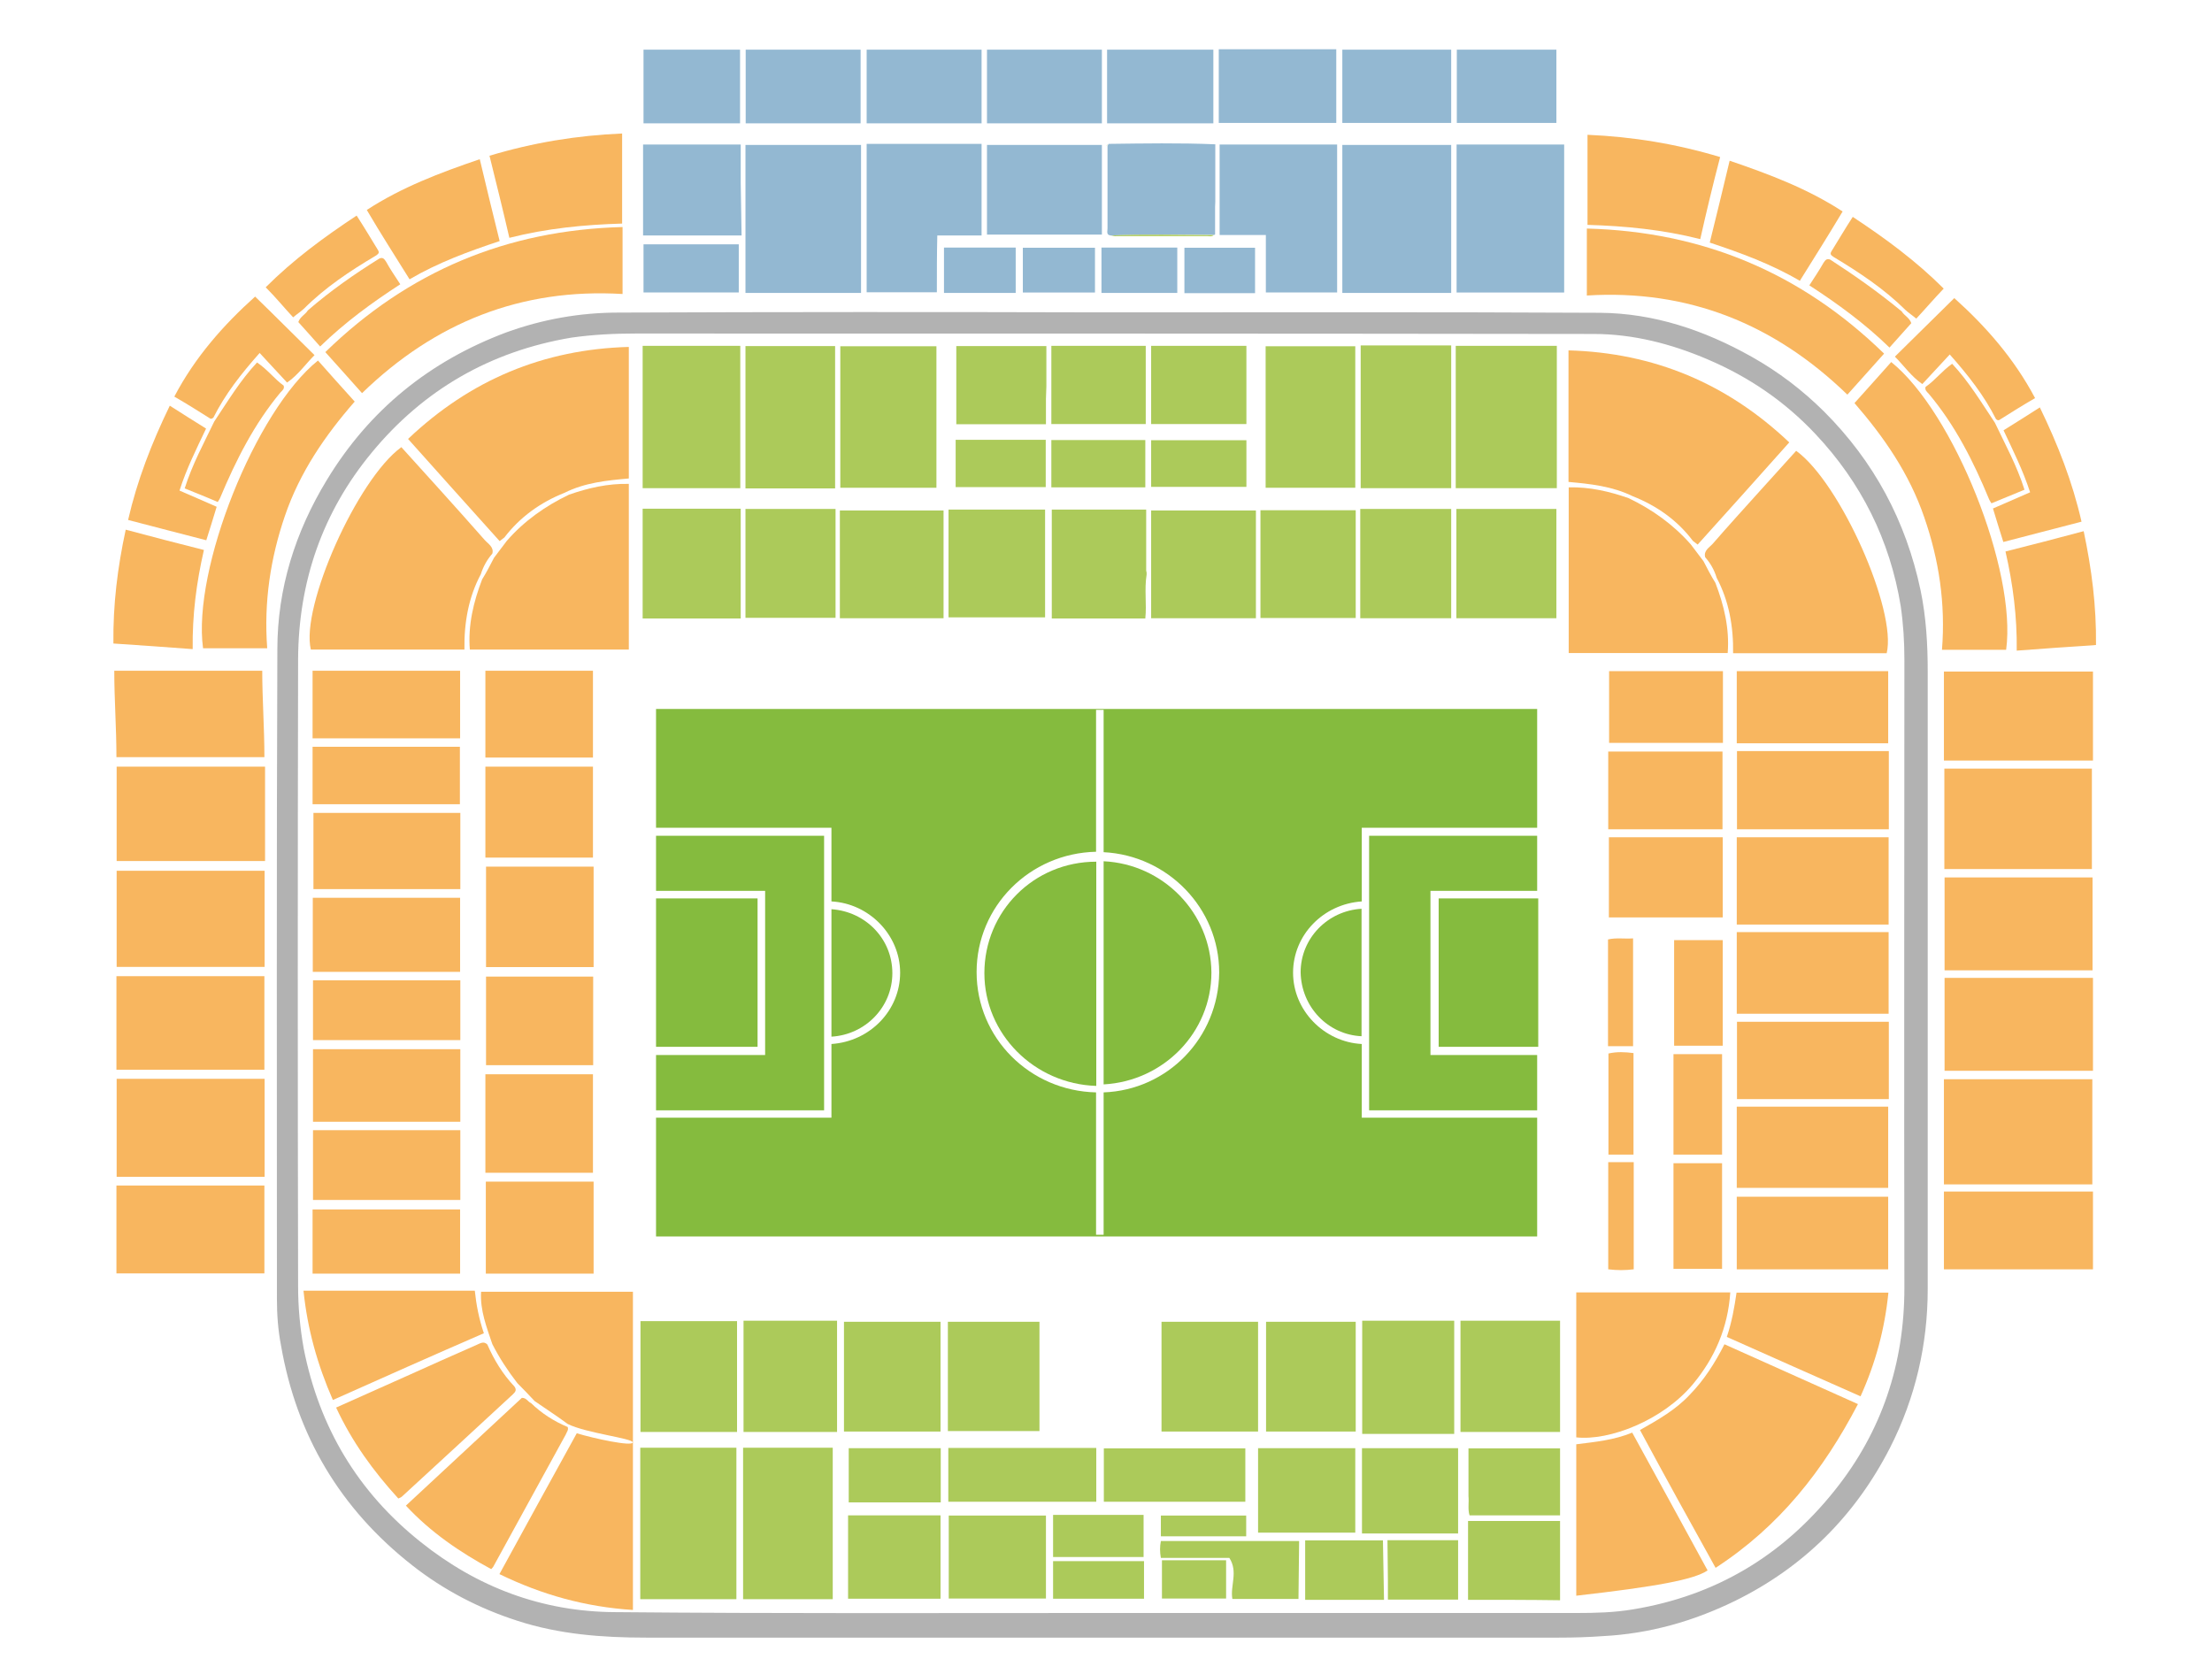 <?xml version="1.0" encoding="utf-8"?>
<!-- Generator: Adobe Illustrator 21.1.0, SVG Export Plug-In . SVG Version: 6.00 Build 0)  -->
<svg version="1.1" id="Laag_1" xmlns="http://www.w3.org/2000/svg" xmlns:xlink="http://www.w3.org/1999/xlink" x="0px" y="0px"
	 viewBox="0 0 1024 768" style="enable-background:new 0 0 1024 768;" xml:space="preserve">
<style type="text/css">
	.st0{fill:#B2B2B2;}
	.st1{fill:#F8B65F;}
	.st2{fill:#93B8D2;}
	.st3{fill:#ACCA5A;}
	.st4{fill:#85BB3E;}
</style>
<g>
	<path class="st0" d="M509.7,144.6c77.1,0,154.1-0.2,231,0.2c24.9,0.2,48.2,8,70.1,20.3c12.5,7,23.6,15.5,33.6,25.4
		c23.1,23.1,37.9,50.6,44.7,82.8c2.6,12.5,3.3,25.1,3.3,37.6c0,95.2,0,190.6,0,285.8c0,25.7-5.7,50.4-17.4,73.4
		c-16.2,31.7-40.2,55.5-72,71.1c-19.3,9.4-39.5,15.1-60.9,16.2c-6.8,0.5-13.6,0.7-20.5,0.7c-140.9,0-281.7,0-422.5,0
		c-20.3,0-40.2-1.5-59.6-7.8c-17.7-5.7-34.1-14.2-48.7-25.7c-33.4-26.2-53.5-60.2-60.7-101.7c-1.4-7.2-1.9-14.4-1.9-21.6
		c0-100.2-0.2-200.5,0.2-300.7c0-28.2,8.3-54.4,22.9-78.4c19.7-32.5,47.6-55,83-68.3c16.8-6.1,34.1-9.2,52.2-9.2
		C360.5,144.4,435.1,144.4,509.7,144.6C509.7,144.4,509.7,144.4,509.7,144.6z M510.6,746.7L510.6,746.7c73.2,0,146.1,0,219.3,0
		c8.7,0,17.4-0.2,26.2-1.7c38.2-6.3,69.2-24.9,93.2-55c21.9-27.3,32.3-58.8,32.3-93.9c-0.2-96.9,0-193.9,0-290.8
		c0-8.3-0.5-16.4-1.7-24.7c-5-30.6-18.3-57.2-39.5-79.7c-14.2-15.1-30.8-26.4-49.8-34.5c-16.8-7.2-34.5-11.8-52.9-11.8
		c-147.8-0.2-295.6-0.2-443.5-0.2c-10.1,0-19.8,0.5-29.7,1.9c-37.4,6.3-68.3,24-92.4,53.2c-22.9,27.7-33.9,59.8-34.1,95.6
		c-0.2,96.7-0.2,193.7,0,290.4c0,9.6,0.9,19.3,2.6,28.8c7.2,36.5,25.1,66.4,54.1,89.5c26.2,21,56.3,32.3,89.9,32.5
		C360.2,747,435.3,746.7,510.6,746.7z"/>
	<path class="st1" d="M167.6,182c-5.9-6.6-11.3-12.7-17-19c38.4-37.4,84-56.5,137.6-57.9c0,10.3,0,20.3,0,31
		C241.4,133.3,201.4,149.2,167.6,182z"/>
	<path class="st2" d="M398.6,67.1c0,22.9,0,45.6,0,68.5c-17.9,0-35.6,0-53.5,0c0-22.9,0-45.6,0-68.5
		C362.8,67.1,380.5,67.1,398.6,67.1z"/>
	<path class="st1" d="M123.7,300.1c-10.5,0-20,0-29.7,0c-5-36.5,24.2-109.9,53.2-133.2c5.4,6.1,11.1,12.5,17,19
		c-13.7,15.7-25.4,32.7-32.3,52.9C125.2,258.4,122.1,278.7,123.7,300.1z"/>
	<path class="st2" d="M671.8,135.6c-16.8,0-33.4,0-50.4,0c0-22.8,0-45.6,0-68.5c16.8,0,33.4,0,50.4,0
		C671.8,89.8,671.8,112.5,671.8,135.6z"/>
	<path class="st2" d="M724.1,114.7c0,6.8,0,13.6,0,20.7c-16.6,0-33,0-49.8,0c0-22.8,0-45.6,0-68.5c16.4,0,32.7,0,49.8,0
		c0,12.5,0,24.9,0,37.4"/>
	<path class="st1" d="M899.9,548.3c0-16.4,0-32.3,0-48.7c22.9,0,45.6,0,68.7,0c0,16.2,0,32.1,0,48.7
		C945.8,548.3,923,548.3,899.9,548.3z"/>
	<path class="st1" d="M900.1,355.8c22.9,0,45.4,0,68.3,0c0,15.5,0,30.8,0,46.5c-22.8,0-45.4,0-68.3,0
		C900.1,386.9,900.1,371.4,900.1,355.8z"/>
	<path class="st2" d="M619,97.6c0,12.5,0,25.1,0,37.8c-10.9,0-21.9,0-33,0c0-8.5,0-17.2,0-26.6c-7.5,0-14.2,0-21.4,0
		c0-14.2,0-28,0-41.9c17.9,0,36,0,54.4,0c0,7.6,0,15.1,0,22.8"/>
	<path class="st2" d="M433.7,135.3c-11.1,0-21.6,0-32.5,0c0-22.9,0-45.9,0-68.7c17.7,0,35.3,0,53.2,0c0,13.9,0,27.7,0,42.4
		c-6.8,0-13.4,0-20.5,0C433.7,117.8,433.7,126.3,433.7,135.3z"/>
	<path class="st1" d="M122.5,499.4c0,15.3,0,30.1,0,45.4c-22.9,0-45.6,0-68.5,0c0-15.1,0-29.9,0-45.4
		C76.6,499.4,99.6,499.4,122.5,499.4z"/>
	<path class="st1" d="M122.5,447.6c-22.9,0-45.6,0-68.5,0c0-14.8,0-29.7,0-44.5c22.9,0,45.6,0,68.5,0
		C122.5,417.8,122.5,432.6,122.5,447.6z"/>
	<path class="st1" d="M968.9,495.7c-23.1,0-45.9,0-68.7,0c0-14.2,0-28.7,0-43c22.9,0,45.9,0,68.7,0
		C968.9,467.1,968.9,481.3,968.9,495.7z"/>
	<path class="st1" d="M968.7,449.2c-23.1,0-45.6,0-68.5,0c0-14.2,0-28.4,0-43c22.8,0,45.6,0,68.5,0
		C968.7,420.6,968.7,434.7,968.7,449.2z"/>
	<path class="st1" d="M122.7,354.9c0,14.6,0,29,0,43.7c-22.9,0-45.6,0-68.7,0c0-14.4,0-29,0-43.7C76.6,354.9,99.6,354.9,122.7,354.9
		z"/>
	<path class="st1" d="M968.9,352.1c-23.1,0-45.9,0-69,0c0-13.7,0-27.5,0-41.2c22.9,0,45.9,0,69,0C968.9,324.5,968.9,338,968.9,352.1
		z"/>
	<path class="st1" d="M53.9,495.2c0-14.6,0-28.8,0-43.3c22.9,0,45.6,0,68.5,0c0,14.4,0,28.7,0,43.3
		C99.8,495.2,77.1,495.2,53.9,495.2z"/>
	<path class="st1" d="M53.9,350.5c0-13.6-1-26.6-1-40c22.9,0,45.6,0,68.5,0c0,13.1,1,26.4,1,40C99.8,350.5,76.8,350.5,53.9,350.5z"
		/>
	<path class="st1" d="M53.9,548.8c23.1,0,45.6,0,68.5,0c0,13.6,0,27.1,0,40.7c-22.9,0-45.6,0-68.5,0
		C53.9,576.1,53.9,562.5,53.9,548.8z"/>
	<path class="st1" d="M968.9,551.6c0,12,0,23.8,0,36c-23.1,0-45.9,0-69,0c0-12,0-23.8,0-36C923,551.6,945.8,551.6,968.9,551.6z"/>
	<path class="st1" d="M226.6,72.1C246.9,66,267,62.7,288,61.8c0,13.9,0,27.5,0,41.7c-17.4,0.5-34.9,2.2-52.2,6.6
		C232.9,97.5,229.8,85,226.6,72.1z"/>
	<path class="st2" d="M510.1,67.1c0,13.9,0,27.7,0,41.5c-17.9,0-35.3,0-53.2,0c0-13.9,0-27.5,0-41.5
		C474.6,67.1,492.2,67.1,510.1,67.1z"/>
	<path class="st2" d="M562.5,95.8c0,4.2,0,8.5,0,12.7l-0.2,0.2c-16.3-0.1-32.3-0.3-48.1,0.3c-2.2-0.2-1.5-1.9-1.5-3.3
		c0-12.7,0-25.6,0-38.2c0.2-0.2,0.2-0.5,0.5-0.9c16.4-0.2,32.7-0.5,49.4,0.2c0,8.5,0,17,0,26.6"/>
	<path class="st1" d="M222.1,73.7c3.1,13.1,6.1,25.4,9.2,37.9c-14.4,4.8-28.4,9.9-41.7,17.7c-6.8-10.9-13.4-21.2-19.8-32.1
		C185.9,86.7,203.6,80,222.1,73.7z"/>
	<path class="st2" d="M618.6,22.8c0,11.6,0,22.8,0,34.1c-18.1,0-36.2,0-54.4,0c0-11.3,0-22.8,0-34.1
		C582.4,22.8,600.3,22.8,618.6,22.8z"/>
	<path class="st2" d="M510.1,57.1c-17.7,0-35.3,0-53.2,0c0-11.3,0-22.8,0-34.1c17.7,0,35.3,0,53.2,0
		C510.1,34.1,510.1,45.3,510.1,57.1z"/>
	<path class="st1" d="M52.5,297.9c-0.2-18.1,1.9-35.1,5.7-52.7c12.2,3.3,24,6.3,36.2,9.4c-3.5,15.3-5.4,30.1-5.2,45.9
		C77,299.6,65,298.7,52.5,297.9z"/>
	<path class="st2" d="M343.3,109c-15.7,0-30.6,0-45.6,0c0-13.9,0-28,0-42.1c14.8,0,29.7,0,45.2,0c0,5.9,0,11.8,0,17.7"/>
	<path class="st2" d="M398.4,57.1c-17.9,0-35.3,0-53.2,0c0-11.3,0-22.5,0-34.1c17.4,0,35.1,0,53.2,0
		C398.4,34.1,398.4,45.6,398.4,57.1z"/>
	<path class="st2" d="M454.4,23c0,11.6,0,22.8,0,34.1c-17.9,0-35.3,0-53.2,0c0-11.3,0-22.8,0-34.1C419.1,23,436.5,23,454.4,23z"/>
	<path class="st2" d="M671.8,56.9c-16.8,0-33.6,0-50.4,0c0-11.3,0-22.3,0-33.9c16.8,0,33.4,0,50.4,0
		C671.8,34.1,671.8,45.3,671.8,56.9z"/>
	<path class="st2" d="M561.7,57.1c-16.4,0-32.5,0-49.2,0c0-11.6,0-22.8,0-34.1c16.4,0,32.5,0,49.2,0
		C561.7,34.1,561.7,45.6,561.7,57.1z"/>
	<path class="st2" d="M720.5,23c0,11.3,0,22.5,0,33.9c-15.3,0-30.6,0-46.1,0c0-11.3,0-22.5,0-33.9C689.6,23,704.7,23,720.5,23z"/>
	<path class="st2" d="M342.6,23c0,11.3,0,22.5,0,34.1c-15.1,0-29.9,0-44.7,0c0-11.3,0-22.5,0-34.1C312.7,23,327.4,23,342.6,23z"/>
	<path class="st1" d="M98.8,193.3c-0.7,0.7-1.4,0.7-1.9,0.2c-5.2-3.3-10.5-6.6-16.2-9.9c9.6-18.3,22.8-33.2,37.4-46.3
		c9.2,8.9,18.1,17.9,27.5,27.1c-4.2,4.2-7.6,9.2-12.7,12.7c-4.2-4.5-8.3-8.9-12.7-13.7C111.5,173.2,104.3,182.4,98.8,193.3z"/>
	<path class="st1" d="M83.1,227.1c5.9,2.6,11.6,5,17.2,7.5c-1.5,5-3.1,10.1-4.8,15.5c-11.8-3.1-23.8-6.1-36.2-9.4
		c4.2-18.3,10.9-35.6,19.3-52.9c5.7,3.7,11.1,7,16.8,10.6C90.9,207.9,86.4,216.8,83.1,227.1z"/>
	<path class="st1" d="M131.3,178.5c0.5,1.4-0.5,2.2-1.4,3.1c-12.2,14.6-20.7,31.5-28,48.9c-0.2,0.5-0.5,0.9-1.1,1.9
		c-5-2.2-10.1-4.2-15.3-6.3c3.5-11.1,8.9-21,13.7-31c6.3-9.4,12-19,19.8-27.3C124,171.2,127,175.4,131.3,178.5z"/>
	<path class="st2" d="M297.9,135.4c0-7.6,0-14.8,0-22.3c14.6,0,29.2,0,44.1,0c0,7.5,0,14.6,0,22.3
		C327.6,135.4,313,135.4,297.9,135.4z"/>
	<path class="st1" d="M140.7,142.9c-1.5,1.4-3.1,2.4-5,4c-4.2-4.5-8-9.2-12.7-13.9c12.7-12.7,26.8-23.1,42.1-33.2
		c3.5,5.4,6.6,10.6,9.9,16c0.9,1.5-0.2,1.9-1.1,2.6C162.1,125.4,150.6,133,140.7,142.9z"/>
	<path class="st2" d="M545,135.6c-12,0-23.3,0-35.1,0c0-7,0-13.9,0-21c11.8,0,23.3,0,35.1,0C545,121.7,545,128.5,545,135.6z"/>
	<path class="st2" d="M437,135.6c0-7,0-13.7,0-21c11.1,0,22.1,0,33.2,0c0,6.8,0,13.7,0,21C459.3,135.6,448.2,135.6,437,135.6z"/>
	<path class="st2" d="M548.3,114.7c10.9,0,21.9,0,32.7,0c0,7,0,13.7,0,21c-10.6,0-21.6,0-32.7,0
		C548.3,128.8,548.3,121.9,548.3,114.7z"/>
	<path class="st2" d="M473.5,114.7c11.1,0,22.3,0,33.4,0c0,7,0,13.7,0,20.7c-11.1,0-22.1,0-33.4,0
		C473.5,128.6,473.5,121.9,473.5,114.7z"/>
	<path class="st1" d="M175.6,119.7c1.5-0.7,2.2,0,3.1,1.4c1.9,3.5,4.2,6.8,6.6,10.5c-13.1,8.5-25.7,17.7-37.1,28.8
		c-3.5-4-6.8-7.6-10.1-11.3c0.9-2.6,3.3-3.5,4.4-5.4C152.9,134.7,164,126.9,175.6,119.7z"/>
	<path class="st1" d="M734.6,136.8c0-10.8,0-20.7,0-31c53.6,1.4,99.2,20.5,137.6,57.9c-5.7,6.3-11.1,12.5-17,19
		C821.4,149.9,781.4,133.9,734.6,136.8z"/>
	<path class="st1" d="M890.8,239.5c-6.9-20.2-18.6-37.1-32.3-52.9c5.9-6.6,11.6-12.9,17-19c29,23.3,58.2,96.7,53.2,133.2
		c-9.6,0-19.1,0-29.7,0C900.7,279.4,897.6,259.1,890.8,239.5z"/>
	<path class="st1" d="M787.1,110.7c-17.3-4.4-34.8-6.1-52.2-6.6c0-14.2,0-27.7,0-41.7c21,0.9,41.1,4.2,61.4,10.3
		C792.9,85.7,789.9,98.2,787.1,110.7z"/>
	<path class="st1" d="M853,97.9c-6.5,10.9-13,21.2-19.8,32.1c-13.3-7.8-27.3-12.9-41.7-17.7c3.1-12.6,6.1-24.8,9.2-37.9
		C819.2,80.7,836.9,87.4,853,97.9z"/>
	<path class="st1" d="M933.6,301.2c0.2-15.7-1.7-30.6-5.2-45.9c12.2-3.1,24-6.1,36.2-9.4c3.7,17.6,5.9,34.5,5.7,52.7
		C957.8,299.4,945.8,300.3,933.6,301.2z"/>
	<path class="st1" d="M902.6,164.1c-4.4,4.8-8.5,9.2-12.7,13.7c-5.1-3.5-8.5-8.5-12.7-12.7c9.4-9.2,18.3-18.1,27.5-27.1
		c14.6,13.1,27.7,28,37.4,46.3c-5.7,3.3-11,6.6-16.2,9.9c-0.6,0.5-1.2,0.5-1.9-0.2C918.5,183.1,911.3,173.9,902.6,164.1z"/>
	<path class="st1" d="M927.5,199.2c5.7-3.6,11.1-6.9,16.8-10.6c8.4,17.3,15.1,34.5,19.3,52.9c-12.5,3.3-24.5,6.3-36.2,9.4
		c-1.7-5.4-3.3-10.5-4.8-15.5c5.7-2.5,11.3-4.9,17.2-7.5C936.4,217.5,931.9,208.6,927.5,199.2z"/>
	<path class="st1" d="M903.7,168.4c7.8,8.3,13.5,17.9,19.8,27.3c4.8,10.1,10.2,19.9,13.7,31c-5.2,2.2-10.3,4.2-15.3,6.3
		c-0.7-1-0.9-1.5-1.1-1.9c-7.2-17.4-15.7-34.3-28-48.9c-0.9-0.9-1.8-1.7-1.4-3.1C895.8,176.1,898.8,171.9,903.7,168.4z"/>
	<path class="st1" d="M848.9,119c-0.9-0.7-2-1.1-1.1-2.6c3.3-5.3,6.3-10.5,9.9-16c15.3,10.1,29.4,20.5,42.1,33.2
		c-4.6,4.8-8.5,9.4-12.7,13.9c-1.9-1.6-3.5-2.6-5-4C872.2,133.7,860.7,126.1,848.9,119z"/>
	<path class="st1" d="M880.4,144.2c1.1,1.9,3.5,2.8,4.4,5.4c-3.3,3.7-6.6,7.4-10.1,11.3c-11.4-11.1-24-20.3-37.1-28.8
		c2.4-3.7,4.6-7,6.6-10.5c0.9-1.4,1.6-2,3.1-1.4C858.7,127.6,869.8,135.4,880.4,144.2z"/>
	<path class="st3" d="M514.1,109c16-0.7,31.8-0.2,47.8-0.2c-0.9,0.9-2.2,0.5-3.3,0.5c-13.9,0-27.7,0-41.7,0
		C516,109.5,514.9,109,514.1,109z"/>
	<path class="st3" d="M512.7,66.7c-0.2,0.2-0.2,0.5-0.5,0.9C512.5,67.4,512.7,66.9,512.7,66.7z"/>
	<path class="st1" d="M188.7,114.9c-2.4-3.3-3.1-6.3-4.4-9.2"/>
	<path class="st1" d="M105.4,201.2c-0.7-0.2-1.4-0.5-1.4-1.4c0.9-0.5,1.4,0.5,1.5,1.1C105.8,200.8,105.4,201.2,105.4,201.2z"/>
	<path class="st1" d="M247.5,648.6c-2.6-2.8-5.4-5.7-8-8.3c-4.4-5.7-8.3-11.6-11.6-18.1c-2.6-7.8-5.7-15.5-5.2-24.2
		c23.6,0,47,0,70.3,0c0,49.2,0,98.1,0,147.3c-21.9-1.4-42.1-7-61.8-16.6c12-21.9,23.8-43.5,35.8-65.2c7.8,2.4,25.9,6.3,25.9,4.2
		c-0.2-1.9-21.4-4.2-30.1-8.5C257.7,655.4,252.5,652.1,247.5,648.6z"/>
	<path class="st1" d="M233.5,248.8c-0.7,0.5-1.4,1.1-2.2,1.7c-14.2-15.7-28.2-31.5-42.4-47.3c28.8-27.3,62.6-41.5,102.2-42.6
		c0,20.3,0,40.4,0,60.9c-10.1,0.9-20.3,1.9-29.7,6.6C250.1,232.6,240.7,239.4,233.5,248.8z"/>
	<path class="st1" d="M759.2,662c8.5-4.8,16.6-9.4,23.1-16.4c6.6-6.8,11.6-14.6,16-23.3c20.5,9.2,40.9,18.3,61.8,27.7
		c-16,30.6-36.2,56.5-65.9,75.8C782.3,704.4,770.7,683.4,759.2,662z"/>
	<path class="st1" d="M222.6,265.8c-5.7,10.6-7.8,22.5-7.6,34.9c-23.8,0-47.6,0-71.1,0c-4.8-19.7,21.4-78.8,41.9-93.7
		c5.7,6.3,11.3,12.5,17,18.8c7.2,8,14.4,16,21.6,24.2c1.5,1.7,4.4,3.3,3.5,6.3C225.4,259.2,223.7,262.3,222.6,265.8z"/>
	<path class="st1" d="M228.7,258.2c1.9-2.6,4-5.2,5.9-7.8c8-9.2,17.9-16.2,28.8-21.4c8.9-3.1,17.9-5.2,27.7-5c0,25.6,0,51.1,0,76.7
		c-24.5,0-48.9,0-73.6,0c-0.9-11.3,1.7-22.1,5.7-32.5C225.2,265,227,261.5,228.7,258.2z"/>
	<path class="st1" d="M755.8,229.7c-9.4-4.6-19.6-5.7-29.7-6.6c0-20.5,0-40.7,0-60.9c39.5,1.1,73.4,15.3,102.2,42.6
		c-14.2,15.9-28.2,31.6-42.4,47.3c-0.8-0.6-1.5-1.2-2.2-1.7C776.6,241,767.2,234.2,755.8,229.7z"/>
	<path class="st1" d="M789.4,258c-0.9-3.1,2-4.6,3.5-6.3c7.2-8.3,14.4-16.2,21.6-24.2c5.7-6.3,11.3-12.5,17-18.8
		c20.5,14.8,46.7,74,41.9,93.7c-23.6,0-47.3,0-71.1,0c0.2-12.3-1.9-24.2-7.6-34.9C793.6,263.9,791.9,260.8,789.4,258z"/>
	<path class="st1" d="M794.1,269.8c4,10.4,6.6,21.2,5.7,32.5c-24.7,0-49.2,0-73.6,0c0-25.6,0-51.1,0-76.7c9.9-0.2,18.8,1.9,27.7,5
		c10.9,5.2,20.7,12.2,28.8,21.4c1.9,2.6,4,5.2,5.9,7.8C790.3,263.1,792.1,266.6,794.1,269.8z"/>
	<path class="st1" d="M729.7,598.3c23.8,0,47.3,0,71.3,0c-1.1,16.4-7.2,30.4-17.4,42.6c-13.9,16.6-38.6,26.2-53.9,24.5
		C729.7,643.1,729.7,621,729.7,598.3z"/>
	<path class="st3" d="M296.4,670.2c15.1,0,29.7,0,44.5,0c0,23.3,0,46.5,0,70.1c-14.6,0-29.4,0-44.5,0
		C296.4,716.8,296.4,693.7,296.4,670.2z"/>
	<path class="st3" d="M297.5,226c0-22.1,0-43.9,0-65.9c15.1,0,29.9,0,45.2,0c0,21.9,0,43.7,0,65.9C327.8,226,312.7,226,297.5,226z"
		/>
	<path class="st3" d="M720.7,160.1c0,20.5,0,41,0,61.4c0,1.4,0,2.8,0,4.5c-15.5,0-31,0-46.8,0c0-21.9,0-43.7,0-65.9
		C689.4,160.1,704.9,160.1,720.7,160.1z"/>
	<path class="st1" d="M729.7,738.7c0-23.6,0-46.8,0-70.1c8.7-1.1,17.4-1.9,25.9-5.4c11.8,21.4,23.3,42.6,34.9,63.8
		C784.1,731.3,766.6,734.5,729.7,738.7z"/>
	<path class="st3" d="M344,708.4c0-12.7,0-25.4,0-38.2c13.9,0,27.5,0,41.5,0c0,23.3,0,46.5,0,70.1c-13.6,0-27.3,0-41.5,0
		c0-8.9,0-17.9,0-26.8"/>
	<path class="st3" d="M629.9,159.9c14.2,0,28,0,41.9,0c0,22.1,0,43.9,0,66.1c-13.9,0-28,0-41.9,0C629.9,204,629.9,182.2,629.9,159.9
		z"/>
	<path class="st3" d="M433.5,225.8c-15.1,0-29.7,0-44.5,0c0-21.9,0-43.5,0-65.5c14.8,0,29.4,0,44.5,0
		C433.5,182,433.5,203.8,433.5,225.8z"/>
	<path class="st1" d="M804,387.6c23.6,0,46.8,0,70.3,0c0,13.6,0,26.8,0,40.4c-23.3,0-46.8,0-70.3,0C804,414.7,804,401.3,804,387.6z"
		/>
	<path class="st3" d="M386.6,202.5c0,7.8,0,15.5,0,23.6c-13.9,0-27.5,0-41.5,0c0-21.9,0-43.7,0-65.9c13.6,0,27.3,0,41.5,0
		c0,12.5,0,24.9,0,37.4"/>
	<path class="st1" d="M238.1,641.8c1.1,1.5,0.7,2.4-0.7,3.7c-17,15.7-34.1,31.5-51.1,47.1c-0.5,0.5-0.9,0.7-1.9,1.1
		c-11.6-12.7-21.4-26.2-28.8-42.1c11.1-5,22.1-9.9,32.7-14.6c10.6-4.8,21.4-9.6,32.3-14.4c1.7-0.7,3.3-1.9,5-0.2
		C228.7,629.5,232.7,636.1,238.1,641.8z"/>
	<path class="st1" d="M154.1,648.1c-7.2-16.4-11.8-33-13.6-50.6c26.4,0,52.9,0,79.3,0c0.7,6.6,1.9,12.9,4.2,19.7
		C200.5,627.4,177.6,637.6,154.1,648.1z"/>
	<path class="st3" d="M627.4,225.8c-13.7,0-27.5,0-41.5,0c0-21.9,0-43.5,0-65.5c13.7,0,27.5,0,41.5,0
		C627.4,182,627.4,203.8,627.4,225.8z"/>
	<path class="st1" d="M262.8,660.6c0.5,1.4-0.5,2.4-0.9,3.5c-11.1,20.3-22.3,40.7-33.4,60.9c-0.2,0.5-0.5,0.7-1.1,1.4
		c-14.4-7.8-28-17-39.5-29.4c18.1-16.8,36-33.4,53.7-49.9c2.2,0,2.8,1.9,4.2,2.4C250.6,654.2,256.5,658,262.8,660.6z"/>
	<path class="st1" d="M804,512.3c23.3,0,46.5,0,70.1,0c0,12.5,0,24.9,0,37.6c-23.3,0-46.5,0-70.1,0C804,537.5,804,525.2,804,512.3z"
		/>
	<path class="st1" d="M804,469.3c0-12.7,0-25.1,0-37.8c23.6,0,46.8,0,70.3,0c0,12.7,0,24.9,0,37.8C851,469.3,827.6,469.3,804,469.3z
		"/>
	<path class="st3" d="M722.2,662.9c-15.5,0-30.8,0-46.1,0c0-17.2,0-34.3,0-51.5c15.5,0,30.6,0,46.1,0
		C722.2,628.4,722.2,645.5,722.2,662.9z"/>
	<path class="st1" d="M874.4,383.9c-23.3,0-46.8,0-70.3,0c0-12,0-24,0-36.2c23.3,0,46.8,0,70.3,0
		C874.4,359.9,874.4,371.7,874.4,383.9z"/>
	<path class="st3" d="M342.9,286.3c-15.3,0-30.1,0-45.4,0c0-16.8,0-33.6,0-50.8c15.1,0,30.1,0,45.4,0
		C342.9,252.5,342.9,269.1,342.9,286.3z"/>
	<path class="st1" d="M874.4,473c0,12.2,0,23.8,0,35.8c-23.3,0-46.5,0-70.3,0c0-11.8,0-23.6,0-35.8C827.4,473,850.8,473,874.4,473z"
		/>
	<path class="st3" d="M720.5,286.2c-15.5,0-30.8,0-46.3,0c0-16.8,0-33.6,0-50.6c15.5,0,30.8,0,46.3,0
		C720.5,252.3,720.5,269.1,720.5,286.2z"/>
	<path class="st3" d="M341.2,611.6c0,17.2,0,34.1,0,51.3c-14.8,0-29.7,0-44.7,0c0-17,0-33.9,0-51.3
		C311.3,611.6,326.1,611.6,341.2,611.6z"/>
	<path class="st3" d="M673.2,663.8c-14.2,0-28.4,0-42.6,0c0-17.4,0-34.8,0-52.4c14.2,0,28.2,0,42.6,0
		C673.2,628.6,673.2,646,673.2,663.8z"/>
	<path class="st3" d="M390.7,662.7c0-17,0-33.9,0-50.8c14.8,0,29.7,0,44.7,0c0,17,0,33.9,0,50.8
		C420.7,662.7,405.7,662.7,390.7,662.7z"/>
	<path class="st1" d="M799.4,618.9c2.4-7.2,3.5-13.7,4.5-20.5c23.6,0,46.8,0,70.3,0c-1.7,16.8-5.9,32.5-12.9,48
		C840.4,637.2,820.1,628.1,799.4,618.9z"/>
	<path class="st3" d="M387.5,662.9c-14.6,0-28.8,0-43.3,0c0-17.2,0-34.1,0-51.5c14.4,0,28.7,0,43.3,0
		C387.5,628.6,387.5,645.5,387.5,662.9z"/>
	<path class="st3" d="M436.8,286.2c-16.2,0-31.8,0-48,0c0-16.6,0-33.2,0-49.9c16,0,31.8,0,48,0C436.8,252.7,436.8,269.3,436.8,286.2
		z"/>
	<path class="st3" d="M532.9,286.2c0-17,0-33.4,0-49.9c16.2,0,32.3,0,48.5,0c0,16.8,0,33.2,0,49.9
		C565.2,286.2,549,286.2,532.9,286.2z"/>
	<path class="st3" d="M537.7,662.7c0-17.2,0-33.9,0-50.8c14.8,0,29.7,0,44.7,0c0,17,0,33.9,0,50.8
		C567.3,662.7,552.7,662.7,537.7,662.7z"/>
	<path class="st1" d="M804,587.6c0-11.3,0-22.3,0-33.6c23.3,0,46.5,0,70.1,0c0,11.1,0,22.3,0,33.6C851,587.6,827.8,587.6,804,587.6z
		"/>
	<path class="st1" d="M874.1,344.1c-23.3,0-46.5,0-70.1,0c0-10.9,0-22.1,0-33.4c23.3,0,46.5,0,70.1,0
		C874.1,321.9,874.1,332.8,874.1,344.1z"/>
	<path class="st1" d="M145.1,376.3c22.8,0,45.2,0,68,0c0,11.8,0,23.3,0,35.3c-22.5,0-45,0-68,0C145.1,400.1,145.1,388.3,145.1,376.3
		z"/>
	<path class="st1" d="M274.8,401.2c0,15.5,0,30.8,0,46.5c-16.6,0-33,0-49.8,0c0-15.3,0-30.8,0-46.5
		C241.4,401.2,257.9,401.2,274.8,401.2z"/>
	<path class="st3" d="M671.8,286.2c-13.9,0-28,0-42.1,0c0-16.8,0-33.6,0-50.6c13.9,0,28,0,42.1,0
		C671.8,252.3,671.8,269.1,671.8,286.2z"/>
	<path class="st1" d="M224.7,542.9c0-15.3,0-30.4,0-45.6c16.8,0,33.2,0,49.8,0c0,15.3,0,30.4,0,45.6
		C258.2,542.9,241.9,542.9,224.7,542.9z"/>
	<path class="st3" d="M386.8,272.6c0,4.4,0,8.7,0,13.4c-13.9,0-27.7,0-41.7,0c0-16.8,0-33.4,0-50.4c13.7,0,27.5,0,41.7,0
		c0,9.9,0,19.7,0,29.2"/>
	<path class="st3" d="M439.1,235.9c14.8,0,29.7,0,44.7,0c0,16.6,0,33.2,0,49.9c-14.6,0-29.4,0-44.7,0
		C439.1,269.5,439.1,253.1,439.1,235.9z"/>
	<path class="st1" d="M213,415.6c0,11.6,0,22.9,0,34.3c-22.8,0-45.2,0-68.2,0c0-11.6,0-22.8,0-34.3
		C167.6,415.6,190.3,415.6,213,415.6z"/>
	<path class="st3" d="M481.2,662.5c-14.2,0-28.2,0-42.4,0c0-17,0-33.6,0-50.6c14.2,0,28.2,0,42.4,0
		C481.2,628.6,481.2,645.5,481.2,662.5z"/>
	<path class="st3" d="M627.6,271.9c0,4.5,0,9.4,0,14.2c-14.8,0-29.2,0-44.1,0c0-16.6,0-33.2,0-49.9c14.6,0,29,0,44.1,0
		c0,10.1,0,19.8,0,29.7"/>
	<path class="st1" d="M144.9,485.7c22.9,0,45.4,0,68.2,0c0,11.1,0,22.3,0,33.6c-22.8,0-45.2,0-68.2,0
		C144.9,508.1,144.9,497,144.9,485.7z"/>
	<path class="st3" d="M627.6,611.9c0,17,0,33.9,0,50.8c-13.9,0-27.5,0-41.5,0c0-16.8,0-33.6,0-50.8
		C599.6,611.9,613.4,611.9,627.6,611.9z"/>
	<path class="st3" d="M530.8,265.1c0,0.2,0,0.7,0,0.9c-1.1,7,0.1,13.6-0.6,20.3c-14.4,0-28.7,0-43.3,0c0-16.8,0-33.2,0-50.4
		c14.4,0,29,0,43.7,0c0,9.4,0,18.8,0,28.2"/>
	<path class="st1" d="M224.7,397c0-14.2,0-28.2,0-42.1c16.6,0,33,0,49.8,0c0,13.9,0,28,0,42.1C258.2,397,241.9,397,224.7,397z"/>
	<path class="st1" d="M274.6,493.1c-16.4,0-32.7,0-49.6,0c0-13.6,0-27.1,0-41c16.4,0,32.7,0,49.6,0
		C274.6,465.3,274.6,478.9,274.6,493.1z"/>
	<path class="st1" d="M144.9,523.2c22.9,0,45.4,0,68.2,0c0,10.6,0,21.4,0,32.3c-22.8,0-45.2,0-68.2,0
		C144.9,544.6,144.9,534.2,144.9,523.2z"/>
	<path class="st1" d="M274.8,589.6c-16.8,0-33.2,0-49.9,0c0-14.2,0-28.2,0-42.6c16.6,0,33.2,0,49.9,0
		C274.8,561.2,274.8,575.2,274.8,589.6z"/>
	<path class="st1" d="M213,341.8c-22.9,0-45.4,0-68.3,0c0-10.5,0-20.7,0-31.3c22.9,0,45.4,0,68.3,0C213,321,213,331.3,213,341.8z"/>
	<path class="st1" d="M224.7,350.7c0-13.6,0-26.6,0-40.2c16.6,0,33,0,49.8,0c0,13.4,0,26.6,0,40.2
		C258.2,350.7,241.9,350.7,224.7,350.7z"/>
	<path class="st1" d="M744.5,383.9c0-12,0-24,0-36c17.7,0,35.1,0,52.9,0c0,12,0,24,0,36C779.8,383.9,762.4,383.9,744.5,383.9z"/>
	<path class="st1" d="M797.5,387.6c0,12.5,0,24.5,0,37.1c-17.4,0-34.9,0-52.7,0c0-12.2,0-24.5,0-37.1
		C762.4,387.6,779.8,387.6,797.5,387.6z"/>
	<path class="st3" d="M675,709.9c-15.1,0-29.7,0-44.5,0c0-13.4,0-26.2,0-39.5c14.6,0,29.4,0,44.5,0C675,683.2,675,696.3,675,709.9z"
		/>
	<path class="st1" d="M213,559.9c0,10.1,0,19.7,0,29.7c-22.9,0-45.6,0-68.3,0c0-10.1,0-19.7,0-29.7
		C167.6,559.9,190.1,559.9,213,559.9z"/>
	<path class="st3" d="M627.4,709.5c-15.1,0-29.9,0-45,0c0-13.1,0-25.9,0-39.1c14.8,0,29.7,0,45,0
		C627.4,683.4,627.4,696.3,627.4,709.5z"/>
	<path class="st3" d="M439,695.2c0-8.5,0-16.6,0-24.9c22.9,0,45.4,0,68.5,0c0,8.3,0,16.4,0,24.9C484.5,695.2,462.1,695.2,439,695.2z
		"/>
	<path class="st3" d="M484.2,701.6c0,12.9,0,25.6,0,38.4c-14.8,0-29.9,0-45,0c0-12.7,0-25.4,0-38.4
		C453.9,701.6,468.9,701.6,484.2,701.6z"/>
	<path class="st1" d="M144.9,453.8c22.8,0,45.2,0,68.2,0c0,9.2,0,18.3,0,27.7c-22.8,0-45.2,0-68.2,0
		C144.9,472.3,144.9,463.2,144.9,453.8z"/>
	<path class="st3" d="M511,695.2c0-8.3,0-16.4,0-24.7c21.9,0,43.5,0,65.5,0c0,8,0,16.4,0,24.7C554.9,695.2,533.2,695.2,511,695.2z"
		/>
	<path class="st1" d="M744.9,310.7c17.4,0,34.9,0,52.7,0c0,11.1,0,22.1,0,33.2c-17.4,0-34.8,0-52.7,0
		C744.9,333,744.9,322.2,744.9,310.7z"/>
	<path class="st3" d="M679.6,704.1c54.8,0-12.3,0,42.6,0c0,12,0,24.2,0,36.7c-13.9-0.2-28-0.2-42.6-0.2"/>
	<path class="st1" d="M144.7,372.3c0-8.7,0-17.4,0-26.6c22.8,0,45.4,0,68.2,0c0,8.9,0,17.7,0,26.6
		C190.3,372.3,167.6,372.3,144.7,372.3z"/>
	<path class="st3" d="M392.6,720.8c0-6.3,0-12.7,0-19.3c14.4,0,28.4,0,42.8,0c0,12.9,0,25.7,0,38.6c-14.4,0-28.4,0-42.8,0
		c0-4.4,0-8.5,0-12.9"/>
	<path class="st3" d="M530.4,160.1c0,12,0,24,0,36.2c-14.6,0-29,0-43.7,0c0-12,0-24,0-36.2C501.2,160.1,515.8,160.1,530.4,160.1z"/>
	<path class="st3" d="M532.9,160.1c14.8,0,29.2,0,44.1,0c0,12,0,24,0,36.2c-14.6,0-29.2,0-44.1,0
		C532.9,184.3,532.9,172.3,532.9,160.1z"/>
	<path class="st3" d="M484.2,184.6c0,4,0,7.6,0,11.8c-13.7,0-27.5,0-41.5,0c0-12,0-24,0-36.2c13.7,0,27.5,0,41.7,0
		c0,6.1,0,12.5,0,18.6"/>
	<path class="st3" d="M679.8,687.9c0-5.9,0-11.6,0-17.4c14.2,0,28.2,0,42.4,0c0,10.3,0,20.5,0,31c-13.9,0-27.7,0-41.9,0
		c-0.9-2.8-0.2-5.9-0.5-8.9"/>
	<path class="st3" d="M601.1,740.2c-10.3,0-20.3,0-30.6,0c-1.1-6.1,2.8-12.5-1.4-19c-10.1,0-20.7,0-31.7,0c-0.5-2.8-0.5-5.2,0-7.8
		c21.2,0,42.1,0,64,0"/>
	<path class="st1" d="M797.2,587.4c-7.6,0-15.1,0-22.5,0c0-16.4,0-32.5,0-48.9c7.6,0,14.8,0,22.5,0
		C797.2,554.7,797.2,570.9,797.2,587.4z"/>
	<path class="st1" d="M797.5,435.2c0,16.4,0,32.5,0,48.9c-7.5,0-14.8,0-22.5,0c0-16.2,0-32.5,0-48.9
		C782.2,435.2,789.6,435.2,797.5,435.2z"/>
	<path class="st3" d="M640.7,740.6c-12.7,0-24.2,0-36.5,0c0-9.2,0-18.1,0-27.5c11.8,0,23.6,0,36,0"/>
	<path class="st3" d="M435.5,687.2c0,2.6,0,5.2,0,8.3c-14.2,0-28.4,0-42.6,0c0-8.3,0-16.6,0-25.1c31.6,0,10.9,0,42.6,0"/>
	<path class="st1" d="M797.2,534.5c-7.6,0-15.1,0-22.5,0c0-15.5,0-30.8,0-46.5c7.5,0,14.8,0,22.5,0
		C797.2,503.4,797.2,518.7,797.2,534.5z"/>
	<path class="st3" d="M642.3,713c11.1,0,21.7,0,32.7,0c0,9.2,0,18.3,0,27.5c-10.6,0-21.4,0-32.5,0c0-2.8,0-5.7,0-8.7"/>
	<path class="st3" d="M487.5,720.8c0-6.6,0-12.9,0-19.5c13.9,0,28,0,41.9,0c0,6.6,0,12.9,0,19.5
		C515.4,720.8,501.6,720.8,487.5,720.8z"/>
	<path class="st3" d="M487.5,722.7c14.2,0,28.2,0,42.1,0c0,5.9,0,11.3,0,17.4c-13.9,0-28,0-42.1,0
		C487.5,734.5,487.5,728.9,487.5,722.7z"/>
	<path class="st3" d="M577,203.8c0,7.5,0,14.4,0,21.6c-14.8,0-29.2,0-44.1,0c0-7.2,0-14.4,0-21.6C547.3,203.8,561.9,203.8,577,203.8
		z"/>
	<path class="st3" d="M530.2,225.6c-14.4,0-28.8,0-43.5,0c0-7.5,0-14.4,0-21.9c14.4,0,28.7,0,43.5,0
		C530.2,210.7,530.2,218,530.2,225.6z"/>
	<path class="st3" d="M442.4,225.5c0-7.5,0-14.4,0-21.9c13.9,0,27.5,0,41.7,0c0,7.2,0,14.4,0,21.9
		C470.2,225.5,456.5,225.5,442.4,225.5z"/>
	<path class="st1" d="M756,484.3c-4.2,0-7.6,0-11.6,0c0-16.6,0-32.7,0-49.4c3.7-0.9,7.6-0.2,11.6-0.5C756,451.2,756,467.6,756,484.3
		z"/>
	<path class="st1" d="M744.5,538c4,0,7.6,0,11.8,0c0,16.6,0,33,0,49.6c-4,0.5-7.6,0.5-11.8,0C744.5,571,744.5,554.7,744.5,538z"/>
	<path class="st1" d="M756.2,534.5c-4,0-7.6,0-11.6,0c0-15.5,0-31,0-46.8c4-0.9,7.6-0.7,11.6-0.2
		C756.2,503.4,756.2,518.7,756.2,534.5z"/>
	<path class="st3" d="M567.6,722.3c0,5.9,0,11.8,0,17.7c-9.9,0-19.7,0-29.7,0c0-5.9,0-11.8,0-17.7
		C547.7,722.3,557.5,722.3,567.6,722.3z"/>
	<path class="st3" d="M537.4,711.2c0-3.1,0-6.3,0-9.6c54.5,0-15.1,0,39.5,0c0,3.1,0,6.1,0,9.6C563.8,711.2,550.8,711.2,537.4,711.2z
		"/>
	<path class="st1" d="M171.1,257.5"/>
	<path class="st3" d="M423.3,272.8c2.2-3.1,2.2-5.2-0.5-8.3C421.7,267.8,421,270,423.3,272.8z"/>
	<path class="st3" d="M385.7,271.7c-0.5-0.9-0.7-1.4-0.9-1.7"/>
</g>
<g id="stage">
	<g>
		<rect x="303.7" y="415.9" class="st4" width="47" height="68.7"/>
		<polygon class="st4" points="381.5,386.9 303.7,386.9 303.7,412.4 354.2,412.4 354.2,488.4 303.7,488.4 303.7,514 381.5,514 		"/>
		<polygon class="st4" points="633.8,514 711.6,514 711.6,488.4 662.2,488.4 662.2,412.4 711.6,412.4 711.6,386.9 633.8,386.9 		"/>
		<rect x="666" y="415.9" class="st4" width="46.1" height="68.7"/>
		<path class="st4" d="M384.9,420.9v59c15.7-0.9,28.2-13.7,28.2-29.4C413.1,434.7,400.8,422,384.9,420.9z"/>
		<path class="st4" d="M630.3,479.7v-59c-15.7,0.9-28.2,13.7-28.2,29.4C602.4,466.2,614.8,479,630.3,479.7z"/>
		<path class="st4" d="M510.9,398.7V502c27.7-1.5,49.9-24,49.9-51.8C560.6,422.5,538.4,400,510.9,398.7z"/>
		<path class="st4" d="M455.7,450.5c0,28.2,23.1,51.3,51.8,52.2V398.9C478.5,398.9,455.7,422,455.7,450.5z"/>
		<path class="st4" d="M303.7,328.4v54.8h81.2v34.1c17.4,0.9,31.8,15.5,31.8,33c0,17.4-13.9,31.8-31.8,33v34.1h-81.2v55h407.9v-55
			h-81.2v-34.1c-17.4-0.9-31.8-15.5-31.8-33c0-17.4,13.9-31.8,31.8-33v-34.1h81.2v-55H303.7V328.4z M510.9,505.7v65.9h-3.5v-65.9
			c-30.6-0.7-55.3-25.1-55.3-55.7c0-30.4,24.5-55,55.3-55.7v-65.7h3.5v65.9c29.7,1.5,53.5,25.9,53.5,55.7
			C564.1,480.4,540.6,504.6,510.9,505.7z"/>
	</g>
</g>
</svg>
